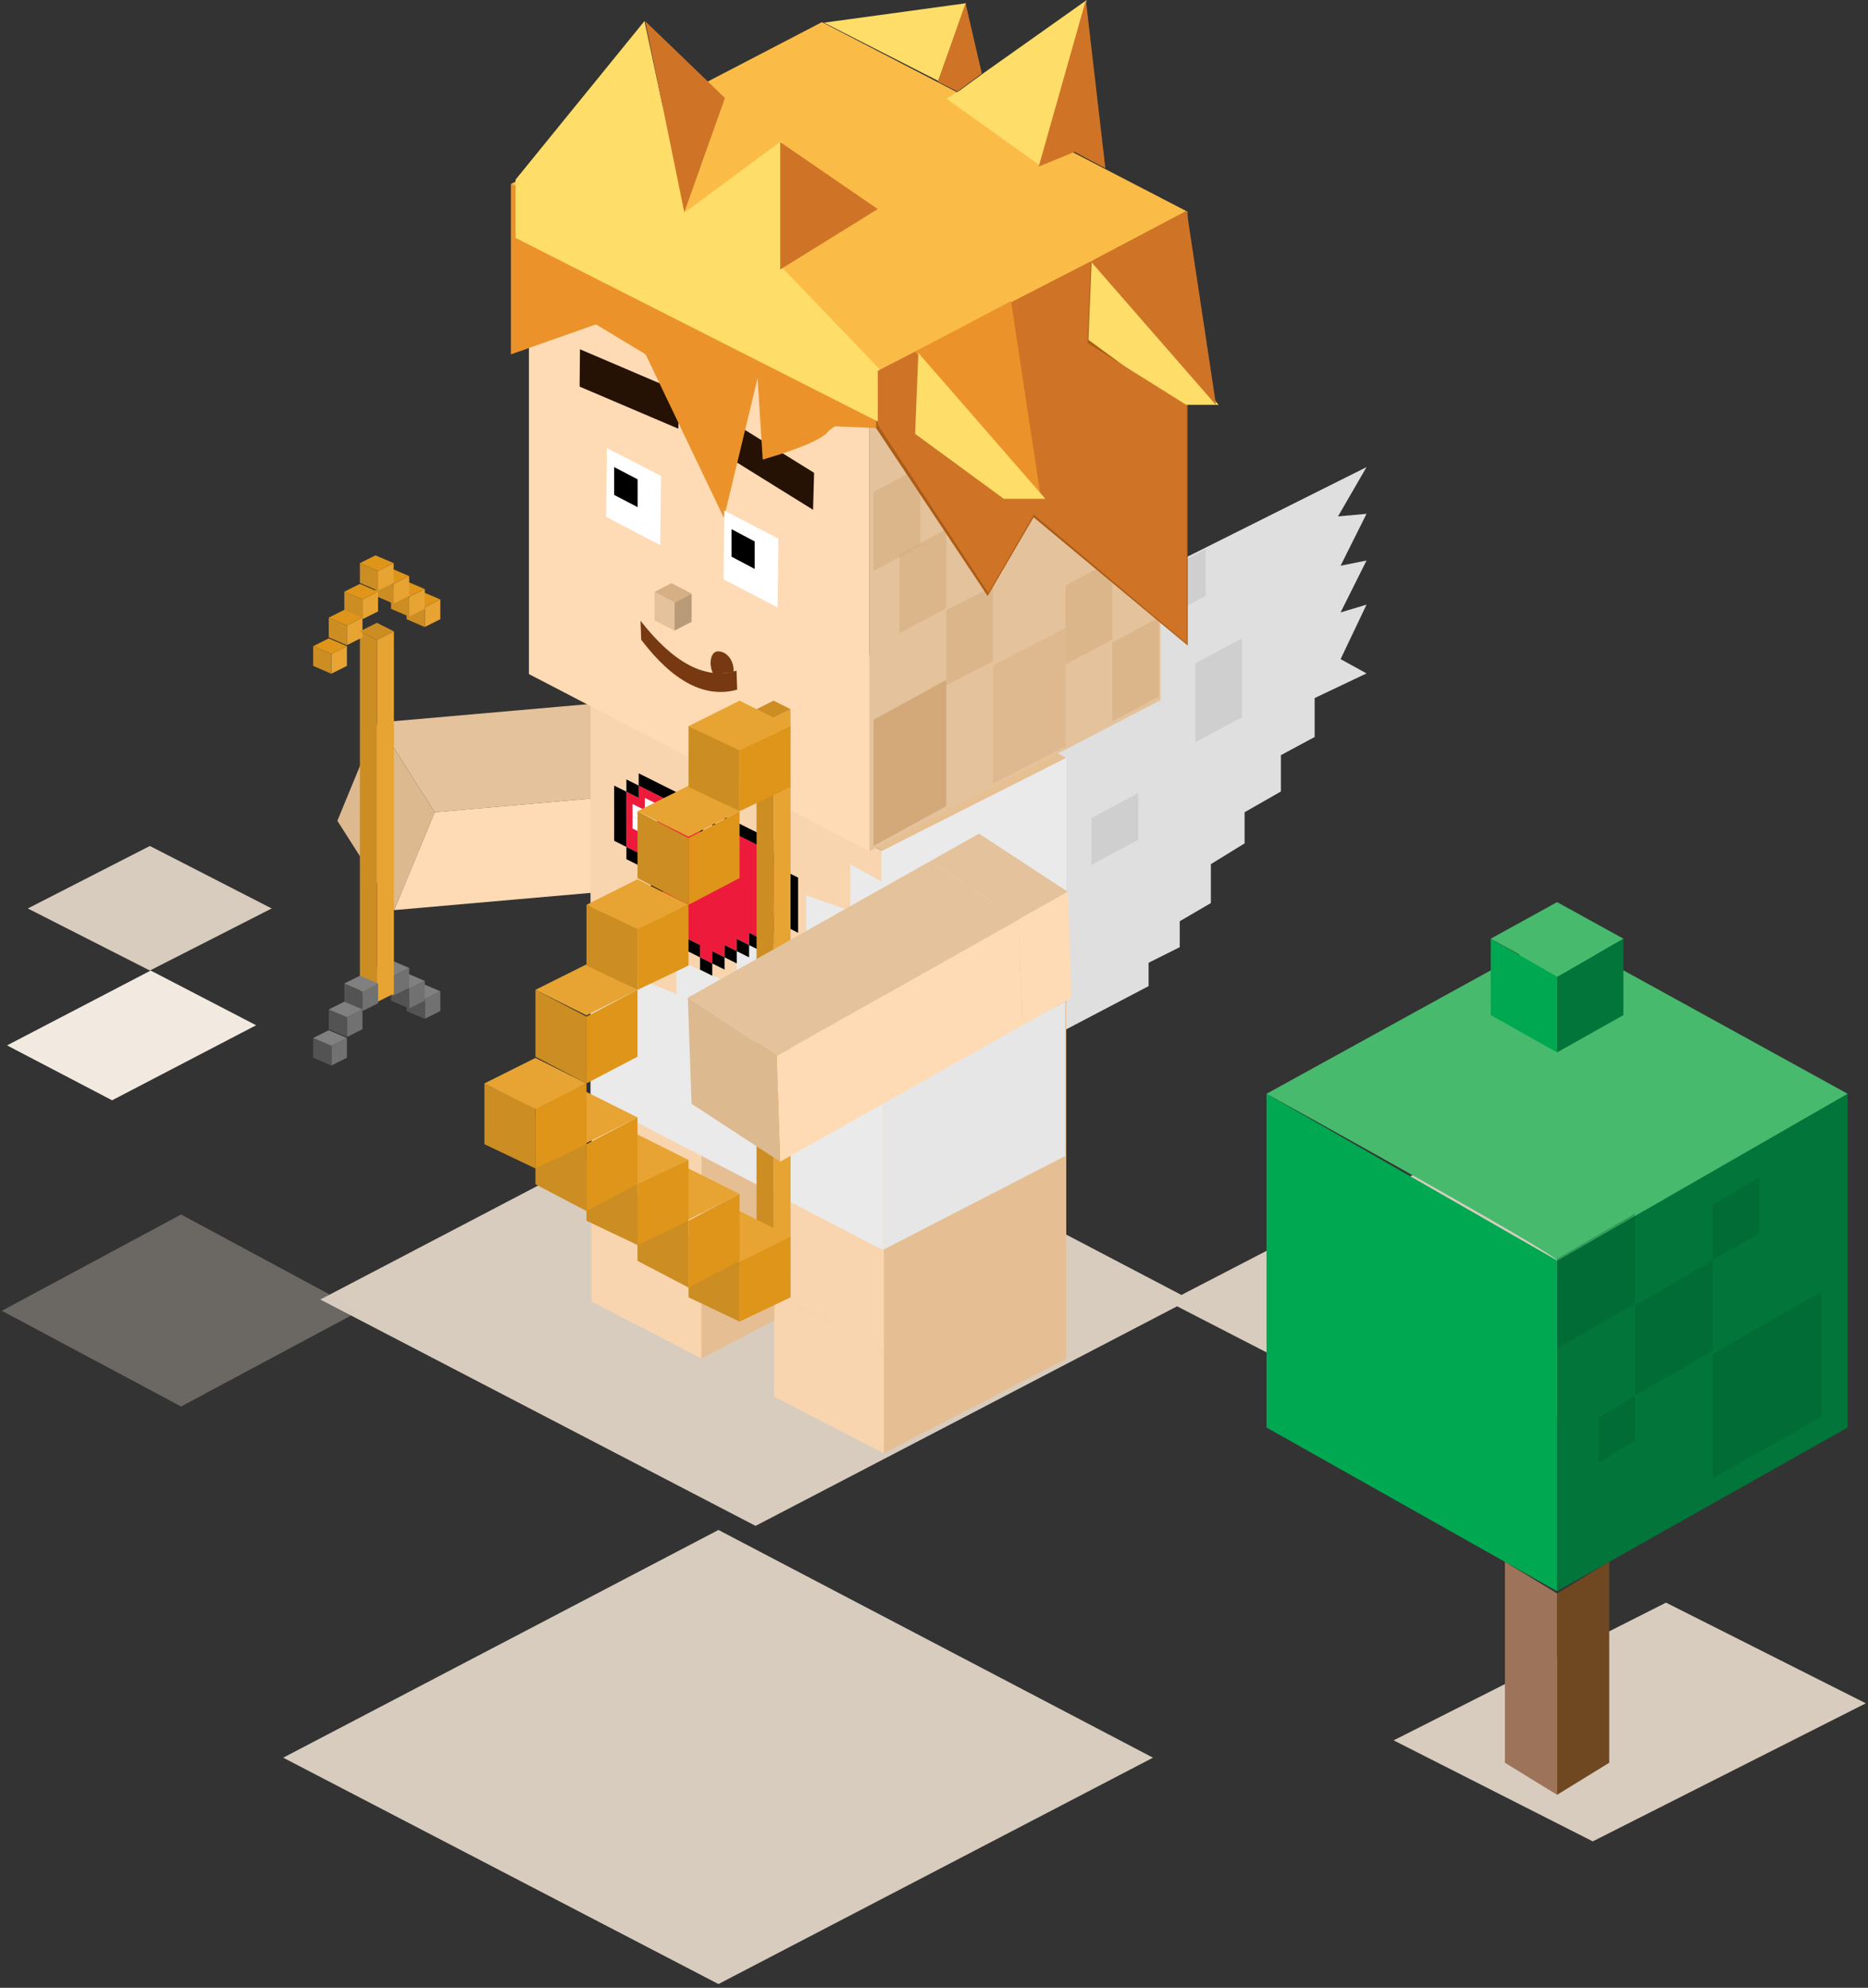 <svg width="360" height="383" fill="none" xmlns="http://www.w3.org/2000/svg"><rect width="100%" height="100%" fill="#333333" stroke="none"/><path fill-rule="evenodd" clip-rule="evenodd" d="M284.211 220.222l58.934 30.598-58.934 30.402-59.066-30.402 59.066-30.598zm22.745 134.567l-38.376-19.464 52.49-26.536 38.51 19.399-52.624 26.601zm-168.497-60l83.747 43.875-83.747 43.614-83.879-43.614 83.879-43.875z" fill="#D8CCBF"/><path d="M201.358 121l62-31-5.5 9.5 5.5-.5-5 10 5-1-5 10 5-1.5-5 10.5 5 2.75-10 4.75v7.5l-6.5 3.5v7l-7 4v6l-6.5 4v7.5l-6 3.5v5l-6 3v4.5l-20 10.5V121z" fill="#DFDFDF"/><path fill-rule="evenodd" clip-rule="evenodd" d="M230.358 127.797l9-4.797v15.203l-9 4.797v-15.203zm-7-17.195l9-4.797V103v11.805l-9 4.797v-11.805 2.805zm-13 47l9-4.797V150v11.805l-9 4.797v-11.805 2.805z" fill="#CFCFCF"/><path fill-rule="evenodd" clip-rule="evenodd" d="M145.611 206.51l83.747 43.876L145.611 294l-83.879-43.614 83.879-43.876z" fill="#D8CCBF"/><path fill-rule="evenodd" clip-rule="evenodd" d="M147.939 150.874l-10.813.949-10.967-17.275 10.748-.942 11.032 17.268z" fill="#E6AB28"/><path fill-rule="evenodd" clip-rule="evenodd" d="M129.327 170.676l7.799-18.854 10.813-.948-7.864 18.86-10.748.942z" fill="#FEDBB4"/><path fill-rule="evenodd" clip-rule="evenodd" d="M83.778 156.501L72.81 139.227l53.348-4.679 10.967 17.275-53.349 4.678z" fill="#E4C29B"/><path fill-rule="evenodd" clip-rule="evenodd" d="M83.777 156.501l-7.798 18.853-10.961-17.208 7.793-18.92 10.966 17.275z" fill="#DDB990"/><path fill-rule="evenodd" clip-rule="evenodd" d="M137.126 151.823l-7.799 18.853-53.348 4.678 7.799-18.853 53.348-4.678z" fill="#FEDBB4"/><path fill-rule="evenodd" clip-rule="evenodd" d="M170.269 166.689l7.017 3.727 7.018 3.662-35.086 18.243v42.502l-14.035 7.193v-57.084l35.086-18.243zm.066 93.505v-57.018l35.086-18.178h.065v57.018l-35.151 18.178z" fill="#E5BF93"/><path fill-rule="evenodd" clip-rule="evenodd" d="M114 230.966v-57.019l35.087-18.243 14.165 7.323 7.017 3.662-35.086 18.243v57.084l-7.017-3.727L114 230.966zm35.218 3.792v-42.502l35.086-18.244 7.017 3.662 14.034 7.324-35.02 18.178v57.018l-9.378-4.839-4.657-2.419-7.017-3.662v-14.516h-.065z" fill="#F8D5AE"/><path fill-rule="evenodd" clip-rule="evenodd" d="M170.335 260.194v19.813l-14.1-7.258-7.017-3.662v-19.813l7.017 3.662 4.656 2.419 9.444 4.839zM114 230.966l14.166 7.323 7.017 3.727v19.747l-7.017-3.661L114 250.778v-19.812z" fill="#F8D5AE"/><path fill-rule="evenodd" clip-rule="evenodd" d="M170.335 260.194l35.151-18.178v19.813l-35.151 18.178v-19.813zm-35.152 1.569v-19.747l14.035-7.258v19.682l-14.035 7.323z" fill="#E5BF93"/><path fill-rule="evenodd" clip-rule="evenodd" d="M170.138 240.839v-30.678l35.152-18.178v30.744l-35.152 18.112z" fill="#E6E6E6"/><path fill-rule="evenodd" clip-rule="evenodd" d="M135.97 146.288l7.542 3.923 26.626 13.797v50.153l-56.334-29.294V134.78l22.166 11.508z" fill="#F8D5AE"/><path fill-rule="evenodd" clip-rule="evenodd" d="M205.29 192.983l-35.152 18.178v-47.153l-26.626-13.797-7.542-3.923-22.166-11.509 35.086-18.243 56.334 29.359h.066v47.088z" fill="#E6BF93"/><path fill-rule="evenodd" clip-rule="evenodd" d="M163.858 175.5v-9l6.28 3.5v70.839l-56.334-29.228v-26.744l16.554 6.633v-6.633L141.971 190v-10.5l13.387 4.5v-11.5l8.5 3z" fill="#EAEAEA"/><path fill-rule="evenodd" clip-rule="evenodd" d="M169.858 177.5V164l35.652-18v27l-9.152 5.5V172l-9 4v-6.5l-17.5 8z" fill="#EAEAEA"/><path fill-rule="evenodd" clip-rule="evenodd" d="M167.58 164.008l-65.647-34.133V37.743l65.647 34.068v92.197z" fill="#FEDBB4"/><path fill-rule="evenodd" clip-rule="evenodd" d="M167.58 71.81l56.073-29.032v92.132l-56.073 29.098V71.811z" fill="#E4C29B"/><path fill-rule="evenodd" clip-rule="evenodd" d="M168.358 138.676l14-7.676v24.324l-14 7.676v-24.324z" fill="#D3A97A"/><path fill-rule="evenodd" clip-rule="evenodd" d="M182.358 117.557l9-4.557v14.442l-9 4.558v-14.443zm32 6.24l9-4.797v15.203l-9 4.797v-15.203zm-41-17l9-4.797v15.203l-9 4.797v-15.203z" fill="#D3A97A" fill-opacity=".49"/><path fill-rule="evenodd" clip-rule="evenodd" d="M168.358 94.797l9-4.797v15.203l-9 4.797V94.797zm37 18l9-4.797v15.203l-9 4.797v-15.203z" fill="#D3A97A" fill-opacity=".49"/><path fill-rule="evenodd" clip-rule="evenodd" d="M191.358 128.196l14-7.196v22.804l-14 7.196v-22.804z" fill="#D3A97A" fill-opacity=".36"/><path fill-rule="evenodd" clip-rule="evenodd" d="M223.653 42.778L167.58 71.81l-65.647-34.067L157.94 8.58l65.713 34.198z" fill="#EBBE58"/><path fill-rule="evenodd" clip-rule="evenodd" d="M127.379 91.689l-.131 13.339L116.82 99.6l.132-13.273 10.427 5.362z" fill="#fff"/><path fill-rule="evenodd" clip-rule="evenodd" d="M130.724 82.6l-19.019-8.108.066-7.193 19.149 8.173-.196 7.128zm25.97 15.627l-18.953-11.77.065-7.192L156.891 91.1l-.197 7.127z" fill="#251205"/><path fill-rule="evenodd" clip-rule="evenodd" d="M98.458 35.455l70.368 36.617v10.397l-7.869-.327a5.73 5.73 0 00-1.574 1.242c-1.312 1.373-5.443 3.139-12.395 5.166l-.984-15.693-6.492 26.94-15.084-31.517-9.57-5.78-16.4 5.78V35.454z" fill="#EB932A"/><path fill-rule="evenodd" clip-rule="evenodd" d="M168.827 72.072l60.072-31.256v83.567l-29.708-24.717-8.854 15.17-21.51-32.367V72.072z" fill="#AC5C15"/><path fill-rule="evenodd" clip-rule="evenodd" d="M228.899 40.816l-60.073 31.256-70.368-36.617 59.941-31.19 70.5 36.551z" fill="#FBBC47"/><path fill-rule="evenodd" clip-rule="evenodd" d="M200.323 31.806l-17.928-12.785 2.516-1.559 4.718-3.43L209.445 0l-9.122 31.806zM186.169.625l-5.347 14.967-22.017-11.225L186.169.624zM226.858 78l-17.099-12.516.63-15.591L234.858 78h-8zM124.206 4.054l7.864 36.795 18.557-13.72v24.323l18.872 19.645v10.29L99.359 45.84V34.613l24.847-30.56z" fill="#FEDD68"/><path fill-rule="evenodd" clip-rule="evenodd" d="M150.363 51.929V27.38l18.799 12.903-18.799 11.645zm-10.652-33.046l-7.833 22.03-7.52-36.822 15.353 14.792zM186.081.63l3.134 13.533-4.7 3.462-3.76-1.888L186.081.629zm14.1 31.473L209.267 0l3.76 32.416-5.953-3.147-6.893 2.833zm34.177 45.949l-24.151-27.696-.627 15.736 19.112 11.96V124l-29.451-24.863-8.773 15.107-21.306-32.417V71.442l41.045-21.087 18.485-9.756 5.666 37.452z" fill="#CF7427"/><path d="M176.358 67.756l24.152 27.696L194.844 58l-18.486 9.756z" fill="#EB932A"/><path d="M176.358 83.591l17.099 12.517h8L176.987 68l-.629 15.591z" fill="#FEDD68"/><path fill-rule="evenodd" clip-rule="evenodd" d="M126.133 114.051l3.869 2.027v5.428l-3.869-1.962v-5.493z" fill="#E4C29B"/><path fill-rule="evenodd" clip-rule="evenodd" d="M130.002 116.078l3.279-1.7v5.427l-3.279 1.701v-5.428z" fill="#B99A77"/><path fill-rule="evenodd" clip-rule="evenodd" d="M133.281 114.378l-3.279 1.7-3.869-2.027 3.279-1.7 3.869 2.027z" fill="#D6AF84"/><path fill-rule="evenodd" clip-rule="evenodd" d="M122.883 92.354v5.362l-4.525-2.354V90l4.525 2.354z" fill="#000"/><path fill-rule="evenodd" clip-rule="evenodd" d="M142.069 132.883c-6.164 1.7-12.329-1.504-18.494-9.612l-.131-3.662c6.427 8.239 12.592 11.443 18.494 9.612l.131 3.662z" fill="#773911"/><path fill-rule="evenodd" clip-rule="evenodd" d="M150.005 103.785l-.132 13.274-10.427-5.427.131-13.274 10.428 5.427z" fill="#fff"/><path fill-rule="evenodd" clip-rule="evenodd" d="M145.443 104.32v5.296l-4.459-2.354v-5.296l4.459 2.354z" fill="#000"/><path d="M138.358 125.5c2 0 3.201 2.208 3 4l-3.857.406c-.974-1.691-.643-4.406.857-4.406z" fill="#773911"/><path d="M120.722 163.182v-10.636l2.364 1.181v-2.363l9.454 4.727v2.364l2.364 1.181V162l2.364 1.182v-2.364l2.363 1.182v-2.364l9.455 4.728v2.363l2.363 1.182v10.637l-2.363-1.182v2.363l-2.364-1.181v2.363l-2.364-1.182v2.364l-2.363-1.182v2.364l-2.364-1.182v2.364l-2.363-1.182v2.364l-2.364-1.182v-2.364l-2.364-1.182v-2.363l-2.363-1.182V175l-2.364-1.182v-2.363l-2.364-1.182v-2.364l-2.363-1.182v-2.363l-2.364-1.182z" fill="#ED1A3B"/><path d="M123.085 149l9.455 4.727v2.364l-9.455-4.727V149zm9.455 7.091l2.364 1.182v2.363l-2.364-1.181v-2.364zm2.364 3.545l2.363 1.182v2.364L134.904 162v-2.364zm2.363-1.182l2.364 1.182V162l-2.364-1.182v-2.364zm11.819 5.91l2.363 1.181v2.364l-2.363-1.182v-2.363zm0 13l2.363 1.181v2.364l-2.363-1.182v-2.363zm-2.364 1.182l2.363 1.181v2.364l-2.363-1.182v-2.363zm-2.364 1.181l2.364 1.182v2.364l-2.364-1.182v-2.364zm-2.363 1.182l2.363 1.182v2.364l-2.363-1.182v-2.364zm-2.364 1.182l2.364 1.182v2.363l-2.364-1.182v-2.363zm-9.455-4.727l2.364 1.181v2.364l-2.364-1.182v-2.363zm-2.363-3.546l2.363 1.182v2.364l-2.363-1.182v-2.364zm-2.364-3.545l2.364 1.182v2.363l-2.364-1.182v-2.363zm-2.364-3.546l2.364 1.182v2.364l-2.364-1.182v-2.364zm-2.363-3.545l2.364 1.182v2.363l-2.364-1.182v-2.363z" fill="#000"/><path d="M120.722 150.182l2.364 1.182v2.363l-2.364-1.181v-2.364z" fill="#000"/><path d="M124.268 153.727l2.363 1.182v2.364l-2.363-1.182v-2.364zm2.363 1.182l2.364 1.182v2.364l-2.364-1.182v-2.364zm20.091 17.727l2.363 1.182v2.364L146.722 175v-2.364zm-24.818-15.363l2.363 1.182v2.363l-2.363-1.182v-2.363z" fill="#fff"/><path d="M121.904 154.909l2.363 1.182v2.364l-2.363-1.182v-2.364zm2.364 1.182l2.363 1.182v2.363l-2.363-1.181v-2.364z" fill="#fff"/><path d="M118.358 151.364l2.364 1.182v10.636L118.358 162v-10.636zm18.909 31.909l2.364 1.182v2.363l-2.364-1.182v-2.363zm-2.363 1.181l2.363 1.182V188l-2.363-1.182v-2.364zm-2.364-3.545l2.364 1.182v2.364l-2.364-1.182v-2.364zm18.909-13l2.364 1.182v10.636l-2.364-1.181v-10.637zm-11.818-10.636l9.455 4.727v2.364l-9.455-4.728v-2.363z" fill="#000"/><path d="M149.08 138.278l3.278-1.639v109.806l-3.278 1.639V138.278z" fill="#E7A432"/><path d="M145.803 136.639l3.277 1.639v109.805l-3.277-1.639V136.639z" fill="#CC8D23"/><path d="M142.525 242.933l9.833-4.683v11.706l-9.833 4.683v-11.706z" fill="#DE9519"/><path d="M132.692 238.25l9.833 4.683v11.706l-9.833-4.683V238.25z" fill="#CC8D23"/><path d="M142.525 233.333l9.833 4.917-9.833 4.917-9.833-4.917 9.833-4.917z" fill="#E7A432"/><path d="M132.692 235.206l9.833-5.15v12.877l-9.833 5.15v-12.877z" fill="#DE9519"/><path d="M113.025 210.389l9.833 4.917-9.833 4.916-9.833-4.916 9.833-4.917zm0-24.583l9.833 4.916-9.833 4.917-9.833-4.917 9.833-4.916zm9.833-16.389l9.834 4.916-9.834 4.917-9.833-4.917 9.833-4.916zm9.834-18.028l9.833 4.917-9.833 4.916-9.834-4.916 9.834-4.917zM142.525 135l9.833 4.917-9.833 4.916-9.833-4.916 9.833-4.917z" fill="#E7A432"/><path d="M149.081 135l3.277 1.639-3.277 1.639-3.278-1.639 3.278-1.639zm-26.223 95.056l9.834 5.15v12.877l-9.834-5.15v-12.877zm-9.833-6.556l9.833 4.683v11.706l-9.833-4.683V223.5zm-9.833-8.194l9.833 5.15v12.877l-9.833-5.15v-12.877z" fill="#CC8D23"/><path d="M93.358 208.75l9.834 4.683v11.706l-9.834-4.683V208.75zm9.834-18.028l9.833 5.151v12.877l-9.833-5.151v-12.877zm9.833-16.389l9.833 4.683v11.706l-9.833-4.682v-11.707zm9.833-18.027l9.834 5.15v12.877l-9.834-5.15v-12.877zm9.834-16.389l9.833 4.682v11.707l-9.833-4.683v-11.706z" fill="#CC8D23"/><path d="M103.192 213.433l9.833-4.683v11.706l-9.833 4.683v-11.706z" fill="#DE9519"/><path d="M103.192 203.833l9.833 4.917-9.833 4.917-9.834-4.917 9.834-4.917zm19.666 14.75l9.834 4.917-9.834 4.917-9.833-4.917 9.833-4.917zm9.834 6.556l9.833 4.917-9.833 4.916-9.834-4.916 9.834-4.917z" fill="#E7A432"/><path d="M113.025 220.456l9.833-5.15v12.877l-9.833 5.15v-12.877zm0-24.583l9.833-5.151v12.877l-9.833 5.151v-12.877zm9.833-16.857l9.834-4.683v11.707l-9.834 4.682v-11.706zm9.834-17.56l9.833-5.15v12.877l-9.833 5.15v-12.877zm9.833-16.857l9.833-4.682v11.706l-9.833 4.683v-11.707zm-19.667 83.584l9.834-4.683v11.706l-9.834 4.683v-11.706z" fill="#DE9519"/><path fill-rule="evenodd" clip-rule="evenodd" d="M196.342 177.155l-17.119-11.207 9.457-5.327 17.119 11.207-9.457 5.327z" fill="#E4C29B"/><path fill-rule="evenodd" clip-rule="evenodd" d="M197.021 197.547l-.679-20.392 9.457-5.327.679 20.392-9.457 5.327z" fill="#FEDBB4"/><path fill-rule="evenodd" clip-rule="evenodd" d="M150.361 223.829l-.679-20.392 46.66-26.282.679 20.392-46.66 26.282z" fill="#FEDBB4"/><path fill-rule="evenodd" clip-rule="evenodd" d="M149.682 203.437l-17.12-11.207 46.661-26.282 17.119 11.207-46.66 26.282z" fill="#E4C29B"/><path fill-rule="evenodd" clip-rule="evenodd" d="M132.562 192.23l17.12 11.207.679 20.392-17.087-11.15-.712-20.449z" fill="#DDB990"/><path d="M81.858 192.5l3-1.5v3.806l-3 1.5V192.5z" fill="#717171"/><path d="M78.358 191l3.5 1.51v3.806l-3.5-1.51V191z" fill="#535353"/><path d="M81.358 189.5l3.5 1.5-3 1.5-3.5-1.5 3-1.5z" fill="gray"/><path d="M78.858 190.5l3-1.5v3.806l-3 1.5V190.5z" fill="#717171"/><path d="M75.358 189l3.5 1.51v3.806l-3.5-1.51V189z" fill="#535353"/><path d="M78.358 187.5l3.5 1.5-3 1.5-3.5-1.5 3-1.5z" fill="gray"/><path d="M75.858 188l3-1.5v3.806l-3 1.5V188z" fill="#717171"/><path d="M72.358 186.5l3.5 1.51v3.806l-3.5-1.51V186.5z" fill="#CC8D23"/><path d="M75.358 185l3.5 1.5-3 1.5-3.5-1.5 3-1.5z" fill="gray"/><path d="M72.636 123.278l3.278-1.639v69.806l-3.278 1.639v-69.806z" fill="#E7A432"/><path d="M69.358 121.639l3.278 1.639v69.805l-3.278-1.639v-69.805z" fill="#CC8D23"/><path d="M81.858 117l3-1.5v3.806l-3 1.5V117z" fill="#E7A432"/><path d="M78.358 115.5l3.5 1.51v3.806l-3.5-1.51V115.5z" fill="#CC8D23"/><path d="M81.358 114l3.5 1.5-3 1.5-3.5-1.5 3-1.5z" fill="#DE9519"/><path d="M78.858 115l3-1.5v3.806l-3 1.5V115z" fill="#E7A432"/><path d="M75.358 113.5l3.5 1.51v3.806l-3.5-1.51V113.5z" fill="#CC8D23"/><path d="M78.358 112l3.5 1.5-3 1.5-3.5-1.5 3-1.5z" fill="#DE9519"/><path d="M75.858 112.5l3-1.5v3.806l-3 1.5V112.5z" fill="#E7A432"/><path d="M72.358 111l3.5 1.51v3.806l-3.5-1.51V111z" fill="#CC8D23"/><path d="M75.358 109.5l3.5 1.5-3 1.5-3.5-1.5 3-1.5z" fill="#DE9519"/><path d="M69.858 115.5l3-1.5v3.806l-3 1.5V115.5z" fill="#E7A432"/><path d="M69.858 191l3-1.5v3.806l-3 1.5V191z" fill="#717171"/><path d="M66.858 120.5l3-1.5v3.806l-3 1.5V120.5z" fill="#E7A432"/><path d="M66.858 196l3-1.5v3.806l-3 1.5V196z" fill="#717171"/><path d="M63.858 126l3-1.5v3.806l-3 1.5V126z" fill="#E7A432"/><path d="M63.858 201.5l3-1.5v3.806l-3 1.5V201.5z" fill="#717171"/><path d="M66.358 114l3.5 1.51v3.806l-3.5-1.51V114z" fill="#CC8D23"/><path d="M66.358 189.5l3.5 1.51v3.806l-3.5-1.51V189.5z" fill="#535353"/><path d="M63.358 119l3.5 1.51v3.806l-3.5-1.51V119z" fill="#CC8D23"/><path d="M63.358 194.5l3.5 1.51v3.806l-3.5-1.51V194.5z" fill="#535353"/><path d="M60.358 124.5l3.5 1.51v3.806l-3.5-1.51V124.5z" fill="#CC8D23"/><path d="M60.358 200l3.5 1.51v3.806l-3.5-1.51V200z" fill="#535353"/><path d="M69.358 112.5l3.5 1.5-3 1.5-3.5-1.5 3-1.5z" fill="#DE9519"/><path d="M69.358 188l3.5 1.5-3 1.5-3.5-1.5 3-1.5z" fill="gray"/><path d="M66.358 117.5l3.5 1.5-3 1.5-3.5-1.5 3-1.5z" fill="#DE9519"/><path d="M66.358 193l3.5 1.5-3 1.5-3.5-1.5 3-1.5z" fill="gray"/><path d="M63.358 123l3.5 1.5-3 1.5-3.5-1.5 3-1.5z" fill="#DE9519"/><path d="M63.358 198.5l3.5 1.5-3 1.5-3.5-1.5 3-1.5z" fill="gray"/><path d="M72.858 110l3-1.5v3.806l-3 1.5V110z" fill="#E7A432"/><path d="M69.358 108.5l3.5 1.51v3.806l-3.5-1.51V108.5zm3.278 11.5l3.278 1.639-3.278 1.639-3.278-1.639L72.636 120z" fill="#CC8D23"/><path d="M72.358 107l3.5 1.5-3 1.5-3.5-1.5 3-1.5z" fill="#DE9519"/><path fill-rule="evenodd" clip-rule="evenodd" d="M21.6 212L1.358 201.422 29.045 187l20.313 10.543L21.601 212z" fill="#F2EAE1"/><path fill-rule="evenodd" clip-rule="evenodd" d="M28.885 163l23.473 12.039L28.885 187 5.358 175.039 28.885 163z" fill="#D8CCBF"/><path fill-rule="evenodd" clip-rule="evenodd" d="M34.897 234l34.461 18.559L34.897 271 .358 252.559 34.897 234z" fill="#D8CCBF" fill-opacity=".34"/><g clip-path="url(#clip0)"><path d="M244.08 275.05v-64.303l56 32.116v63.727l-56-31.54z" fill="#00A851"/><path d="M356.08 275.05v-64.303l-56 32.115v63.728l56-31.54z" fill="#02753A"/><path d="M300.08 179.925l56 30.822s-57.149 32.834-56 32.187c1.149-.646-56-32.187-56-32.187l56-30.822z" fill="#47BA6D"/><path d="M287.301 195.588v-14.729l12.779 7.328v14.585l-12.779-7.184z" fill="#00A851"/><path d="M312.86 195.588v-14.729l-12.78 7.328v14.585l12.78-7.184z" fill="#02753A"/><path d="M300.08 173.818l12.78 7.041s-13.067 7.544-12.78 7.328c.287-.143-12.779-7.328-12.779-7.328l12.779-7.041z" fill="#47BA6D"/><path d="M315.08 251.262v-17.444l-15 8.712v17.288l15-8.556zm15 9v-17.444l-15 8.712v17.288l15-8.556zm21 12.709v-24.153l-21 12.063v23.937l21-11.847zm-36 4.569v-8.722l-7 4.356v8.644l7-4.278zm24-39.987v-10.735l-9 5.362v10.638l9-5.265z" fill="#045C2F" fill-opacity=".33"/><path d="M290.029 300.914v38.725l10.051 6.179v-38.797l-10.051-6.107z" fill="#9D735A"/><path d="M310.131 300.914v38.725l-10.051 6.179v-38.797l10.051-6.107z" fill="#6F4821"/></g><defs><clipPath id="clip0"><path fill="#fff" transform="translate(244.08 173.818)" d="M0 0h112v172H0z"/></clipPath></defs></svg>